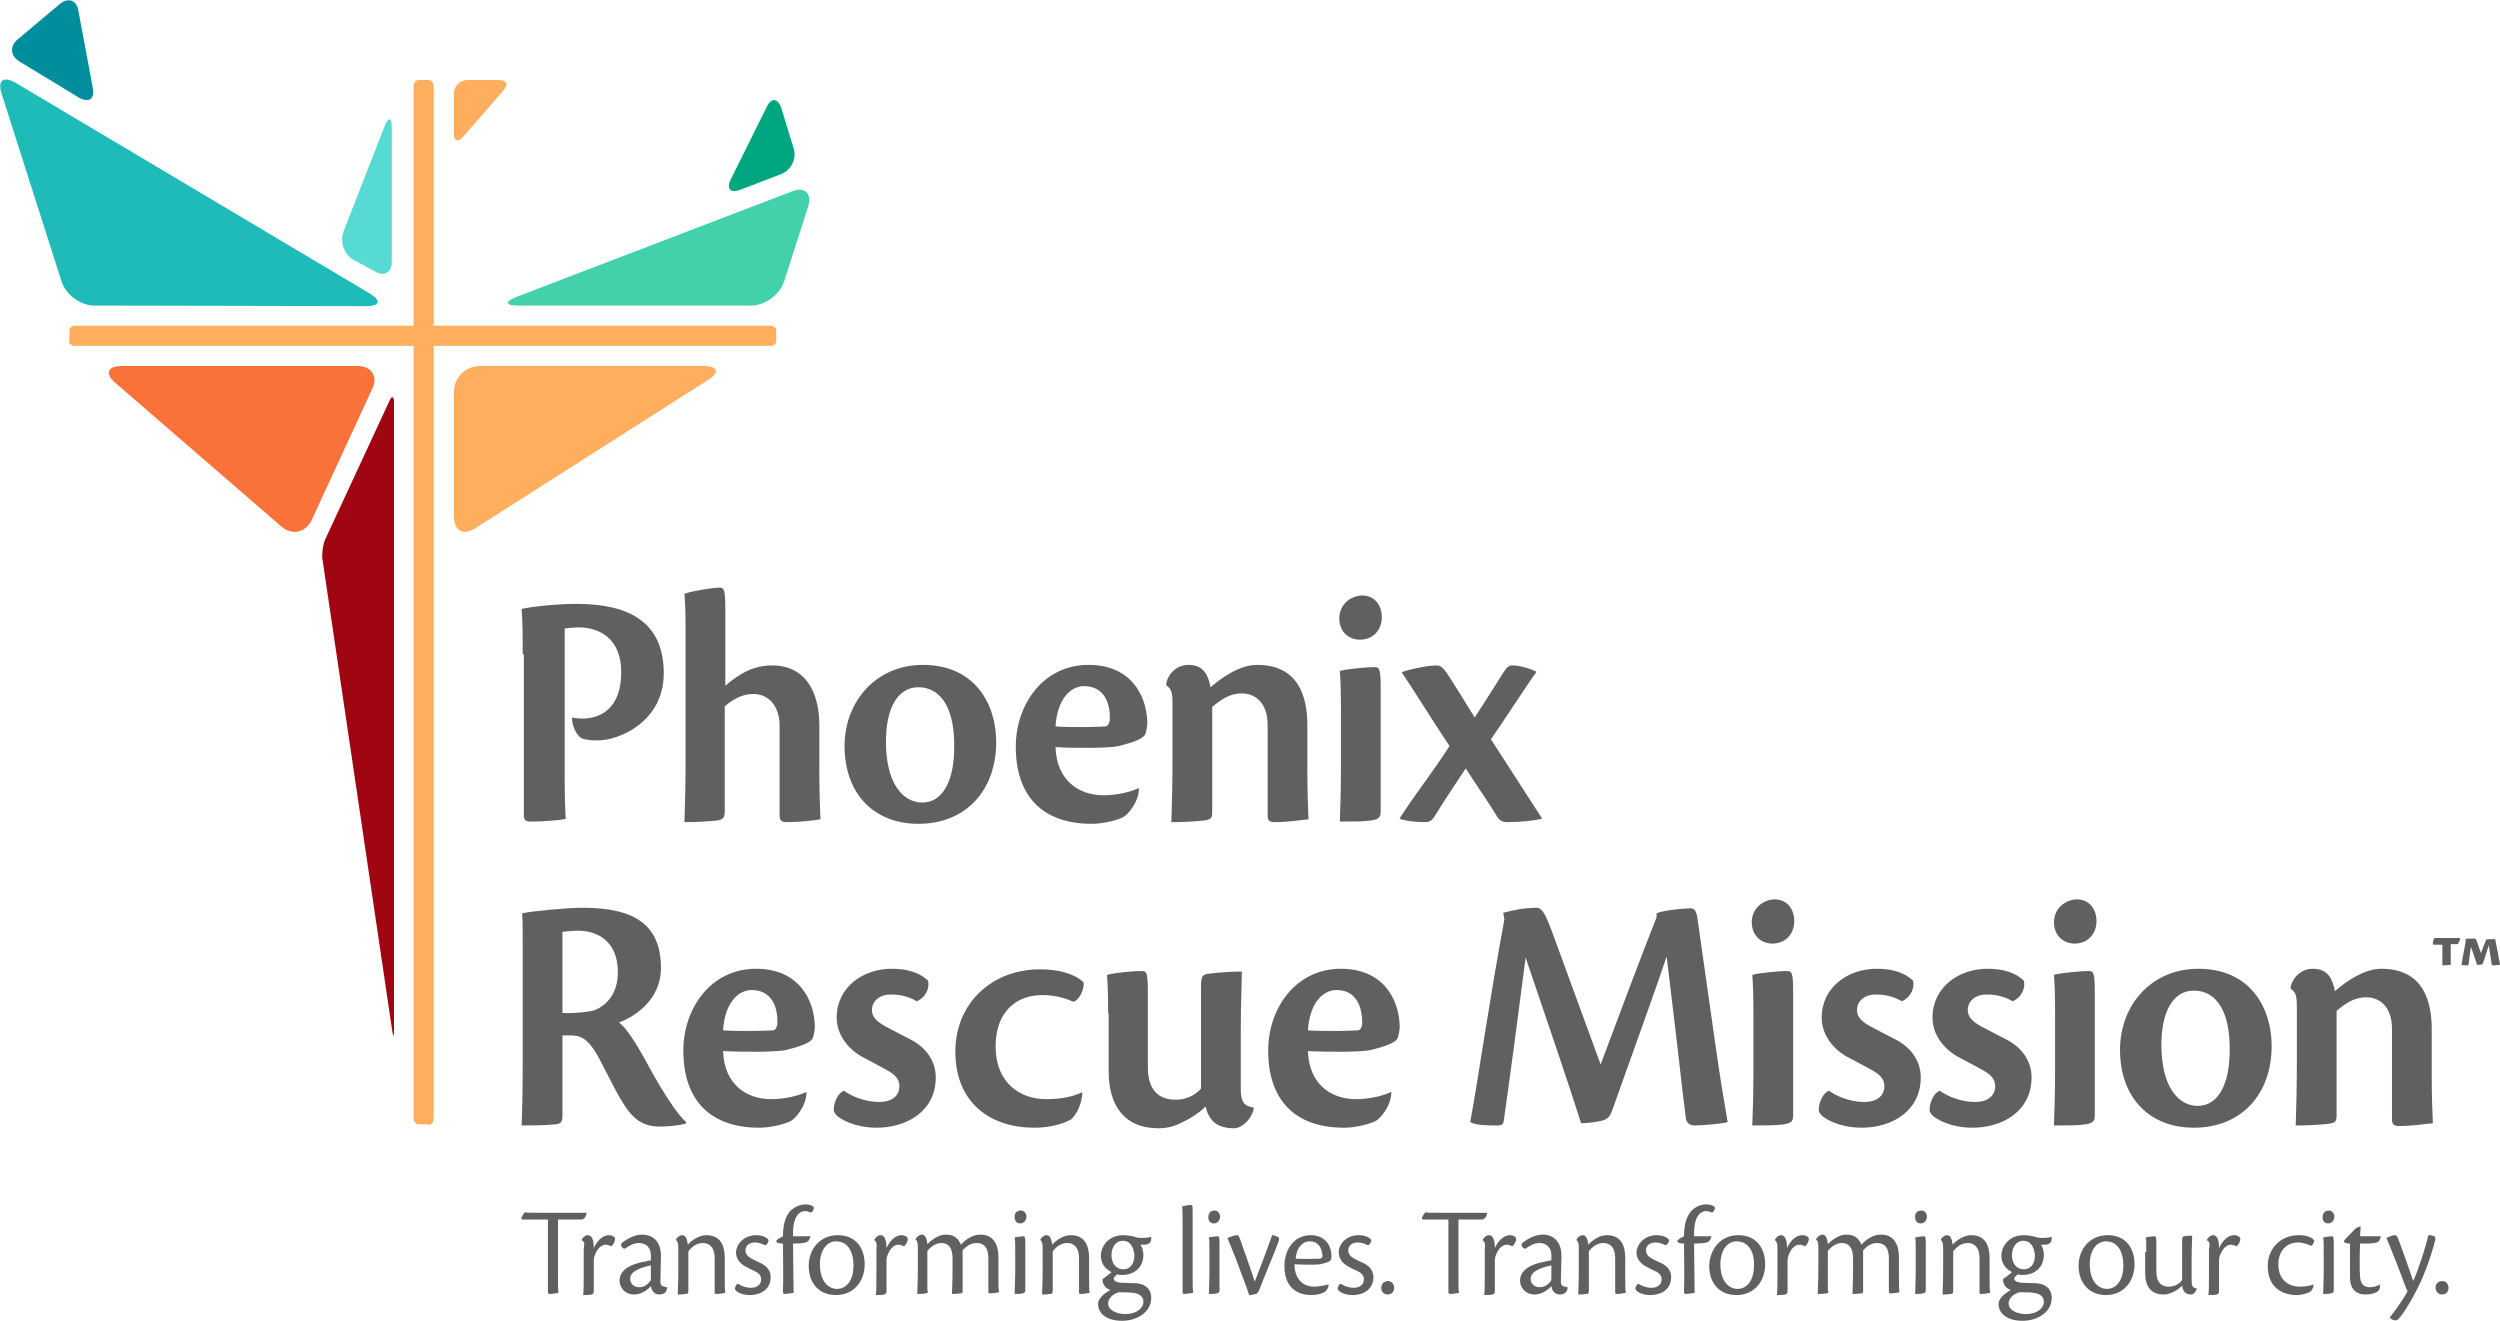 <?xml version="1.0" encoding="utf-8"?>
<!-- Generator: Adobe Illustrator 18.1.1, SVG Export Plug-In . SVG Version: 6.00 Build 0)  -->
<svg version="1.1" id="Layer_1" xmlns="http://www.w3.org/2000/svg" xmlns:xlink="http://www.w3.org/1999/xlink" x="0px" y="0px"
	 viewBox="0 0 446.7 236.1" enable-background="new 0 0 446.7 236.1" xml:space="preserve">
<g>
	<path fill="#FFAE5E" d="M76.6,201c0.5,0,0.9-0.5,0.9-1.1V15.4c0-0.6-0.4-1.1-0.9-1.1h-1.8c-0.5,0-0.9,0.5-0.9,1.1v184.4
		c0,0.6,0.4,1.1,0.9,1.1H76.6z"/>
	<path fill="#FFAE5E" d="M12.3,60.9c0,0.5,0.5,0.9,1,0.9h124.4c0.6,0,1-0.4,1-0.9v-1.8c0-0.5-0.5-0.9-1-0.9H13.4c-0.6,0-1,0.4-1,0.9
		V60.9z"/>
	<path fill="#57DAD3" d="M63.1,46.4c-1.7-1-2.4-3.3-1.7-5.1l7.3-18.7c0.7-1.8,1.3-1.7,1.3,0.2l0,24c0,1.9-1.4,2.7-3,1.7L63.1,46.4z"
		/>
	<path fill="#FA723A" d="M20.6,68.4c-1.9-1.6-1.4-3,1.1-3h42.2c2.5,0,3.7,1.9,2.6,4.1L55.7,92.9c-1.1,2.3-3.5,2.8-5.4,1.2L20.6,68.4
		z"/>
	<path fill="#9F0612" d="M57.6,99.8c-0.1-1,0.1-2.5,0.5-3.4l11.5-24.8c0.4-0.9,0.8-0.8,0.8,0.2l0,112.5c0,1-0.1,1-0.3,0L57.6,99.8z"
		/>
	<path fill="#FFAE5E" d="M126.5,67.9c2.1-1.3,1.8-2.5-0.7-2.5H85.7c-2.5,0-4.6,2.1-4.6,4.6v22.3c0,2.5,1.7,3.5,3.8,2.1L126.5,67.9z"
		/>
	<path fill="#FFAE5E" d="M90,16.1c0.9-1,0.5-1.8-0.8-1.8h-5.7c-1.3,0-2.4,1.1-2.4,2.4v7.2c0,1.3,0.7,1.6,1.6,0.6L90,16.1z"/>
	<g>
		<path fill="#43D1AC" d="M92.7,54.6c-2.5,0-2.6-0.7-0.3-1.6l49.1-18.8c2.3-0.9,3.6,0.3,2.9,2.7l-4.3,13.4c-0.8,2.4-3.4,4.3-5.9,4.3
			L92.7,54.6z"/>
	</g>
	<g>
		<path fill="#00A680" d="M139.6,19.3c-0.6-1.8-1.8-1.9-2.6-0.2L130.6,32c-0.9,1.7-0.1,2.6,1.7,1.9l7.3-2.8c1.8-0.7,2.8-2.8,2.2-4.6
			L139.6,19.3z"/>
	</g>
	<g>
		<path fill="#1EBBB8" d="M65.4,54.7c2.5,0,2.8-1,0.6-2.3L2.8,14.8c-2.2-1.3-3.3-0.4-2.5,2l10.7,33.5c0.8,2.4,3.4,4.3,5.9,4.3
			L65.4,54.7z"/>
	</g>
	<g>
		<path fill="#008E9D" d="M10.7,0.7c1.5-1.2,3-0.7,3.3,1.2l2.6,13.9c0.3,1.9-0.7,2.6-2.4,1.7L3.5,11c-1.7-1-1.8-2.8-0.3-4L10.7,0.7z
			"/>
	</g>
	<g>
		<g>
			<path fill="#606061" d="M93.4,116.9c0-2.9,0-5.4-0.2-8.1c1.8-0.4,6.1-0.9,9.8-0.9c9.2,0,15.6,3.1,15.6,12.4c0,8.6-7.9,12-11.8,12
				c-0.9,0-2.4-0.1-2.9-0.4c-0.7-0.4-1.7-1.9-1.7-3.7c0.5,0.1,1.3,0.2,1.8,0.2c3.3,0,7-1.8,7-8.3c0-6-3.9-8-7.6-8
				c-0.8,0-1.7,0.1-2.5,0.2v26.7c0,4.3,0.1,6.1,0.2,7.3c-1,0.3-4.7,0.5-6.2,0.5c-0.9,0-1.3-0.2-1.3-1.1V116.9z"/>
			<path fill="#606061" d="M129.5,122.6c2.7-2.3,5.1-3.7,8.5-3.7c5.8,0,8.4,4.6,8.4,10.7v8.3c0,3.3,0.1,6.5,0.2,8.5
				c-1.3,0.2-3.6,0.5-6.1,0.5c-0.9,0-1.2-0.4-1.2-1.2c0-4.5,0-10.6,0-16c0-3.6-2-5.7-4.7-5.7c-2,0-3.7,1-5.1,2.2v18.7
				c0,1.1-0.2,1.5-1.3,1.7c-2,0.2-3.9,0.3-5.9,0.3c0.1-3.1,0.2-6.8,0.2-11.1v-23.1c0-3.7-0.1-5.3-0.2-6.6c1.3-0.5,5-1.1,6.2-1.1
				c0.9,0,1.1,0.3,1.1,4V122.6z"/>
			<path fill="#606061" d="M164.9,118.8c9.3,0,13.1,7,13.1,13.8c0,8.6-5.4,14.6-13.9,14.6c-7.8,0-13.2-5.2-13.2-14
				C151,125,156.8,118.8,164.9,118.8L164.9,118.8z M164.1,122.8c-3.8,0-5.8,3.9-5.8,9.7c0,7.6,3.1,10.9,6.5,10.9
				c3.6,0,5.7-3.8,5.7-9.9C170.6,126.9,168.3,122.8,164.1,122.8L164.1,122.8z"/>
			<path fill="#606061" d="M203.5,140.9c0,2.4-2,4.7-2.8,5.1c-0.9,0.5-3.5,1.2-5.6,1.2c-8.9,0-13.6-5-13.6-13.8
				c0-7.4,4.8-14.6,13-14.6c7.6,0,10.4,5.5,10.5,10.3c0,0.8-0.2,1.5-0.3,1.9c-0.2,1-2.4,1.7-4.8,2.3c-1.5,0.4-7.8,0.4-11.3,0.2
				c0.2,6,4.2,8.6,8.6,8.6c2.6,0,5.1-0.7,6.3-1.3L203.5,140.9z M193.7,122.6c-2.4,0-4.8,2.3-5.1,7.2c2.6,0.2,7.5,0.1,8.9,0
				c0.5,0,0.8-0.7,0.8-1.3C198.4,125.2,197,122.6,193.7,122.6L193.7,122.6z"/>
			<path fill="#606061" d="M226.5,129.5c0-3.8-2.1-5.6-4.6-5.6c-2.3,0-3.8,1.2-5.3,2.4V145c0,1.2-0.2,1.4-1.4,1.6
				c-2,0.2-3.7,0.3-5.9,0.3c0.1-3.1,0.2-6.9,0.2-11.1v-10.2c0-1.8-0.2-2.6-1.1-3.1V122c0.4-1.7,1.9-3.2,4-3.2c2.7,0,3.5,1.9,3.9,4
				c2.2-1.9,5.3-4,8.3-4c7.5,0,9,5.8,9,10.8v8.3c0,3.2,0.1,6.5,0.2,8.5c-1.3,0.1-3.6,0.5-6.1,0.5c-0.9,0-1.2-0.4-1.2-1.1V129.5z"/>
			<path fill="#606061" d="M246.7,145c0,1.1-0.4,1.4-1.7,1.6c-1.2,0.2-3.3,0.2-5.6,0.2c0.1-2.5,0.2-6.1,0.2-9.6v-10.4
				c0-3.8-0.1-5.6-0.2-6.9c1.3-0.4,5-0.7,6.2-0.7c0.9,0,1.1,0.3,1.1,3.9V145z M243.4,106.4c2.2,0,3.5,1.7,3.5,3.9c0,2.3-1.6,4-3.9,4
				c-1.8,0-3.7-1.2-3.7-3.9C239.4,107.6,241.8,106.4,243.4,106.4L243.4,106.4z"/>
			<path fill="#606061" d="M250.5,120.1c0.9-0.4,4.4-1.2,6.2-1.2c0.7,0,1.2,0.5,1.7,1.2c1.1,1.6,3.3,5.2,5.1,8.1
				c1.7-2.6,3.6-5.6,5.1-8c0.6-0.9,0.9-1.3,1.7-1.3c1.3,0,3.2,0.6,4.2,1.1v0.1c-1.2,1.6-5.8,8.7-8.1,12c2.5,3.9,6.1,9.4,9.1,14.1
				v0.1c-1.2,0.3-3.7,0.6-6.2,0.6c-0.7,0-1.3-0.2-1.8-1c-1.3-2.2-3.7-5.6-5.6-8.6c-1.5,2.3-3.3,4.9-5.6,8.6c-0.4,0.7-0.9,1-1.7,1
				c-1.7,0-3.4-0.2-4.5-0.6v-0.1c2.9-4.5,5.6-7.8,8.9-12.9c-1.6-2.3-7.1-11.1-8.5-13.1V120.1z"/>
			<path fill="#606061" d="M100.5,199.3c0,1.2-0.3,1.5-1.3,1.6c-1.7,0.2-4.9,0.2-6,0.2c0.1-2.4,0.2-6.1,0.2-11.2v-20.5
				c0-3,0-4.4-0.1-6.2c1.6-0.4,8-1,10.8-1c9.4,0,14,3.1,14,10.8c0,5.5-4.5,8.6-7.5,9.7c1.2,0.8,3.1,3.7,5.3,7.8
				c2.9,5.3,5.3,8.8,6.7,10v0.2c-0.6,0.3-2.9,0.6-4.6,0.6c-2.4,0-4.1-0.7-5.8-2.9c-1.7-2.4-2.6-4.4-5.1-9.2
				c-2.1-3.9-3.5-4.2-5.3-4.2c-0.5,0-0.7,0-1.3,0V199.3z M100.5,181c2,0.1,5.2-0.2,6-0.6c1.3-0.6,3.9-2.3,3.9-6.7
				c0-5.3-3.4-7.4-7.1-7.4c-0.9,0-2.1,0.1-2.8,0.2V181z"/>
			<path fill="#606061" d="M144.1,195.2c0,2.4-2,4.7-2.8,5.1c-0.9,0.5-3.5,1.2-5.6,1.2c-8.9,0-13.6-5-13.6-13.8
				c0-7.4,4.8-14.6,13-14.6c7.6,0,10.4,5.5,10.5,10.3c0,0.8-0.2,1.5-0.3,1.9c-0.2,1-2.4,1.7-4.8,2.3c-1.5,0.4-7.8,0.4-11.3,0.2
				c0.2,6,4.2,8.6,8.6,8.6c2.6,0,5.1-0.7,6.3-1.3L144.1,195.2z M134.3,176.9c-2.4,0-4.8,2.3-5.1,7.2c2.6,0.2,7.5,0.1,8.9,0
				c0.5,0,0.8-0.7,0.8-1.3C139,179.5,137.6,176.9,134.3,176.9L134.3,176.9z"/>
			<path fill="#606061" d="M159.3,173.1c2.2,0,4.7,0.4,6.5,2.1c0.4,1.2-0.4,3.1-2,3.7c-1.5-0.9-3.1-1.2-4.6-1.2
				c-2.1,0-3.4,1.2-3.4,2.8c0,1.3,1,2.1,2.4,2.9c1.3,0.7,3.1,1.6,4.8,2.5c2.7,1.5,4.2,3.9,4.2,6.6c0,6-5.1,9-10.6,9
				c-2.7,0-5.3-0.8-6.9-2c-0.7-0.6-0.8-1.1-0.7-1.6c0.1-1,0.7-2.6,1.8-3c1.4,1,3.8,2,6.3,2s3.6-1.3,3.6-2.8c0-1.3-0.7-2.1-2.6-3.1
				c-1.5-0.8-3.1-1.7-4.3-2.3c-2.3-1.4-4.3-3.8-4.3-6.9C149.5,176.4,154.2,173.1,159.3,173.1L159.3,173.1z"/>
			<path fill="#606061" d="M193.4,195.3c-0.1,1.8-0.9,3.7-2,4.7c-1.7,1-4.3,1.5-6.6,1.5c-7.8,0-14.1-4.4-14.1-13.6
				c0-8.7,6.6-14.7,15.1-14.7c3.4,0,6.2,0.8,7.8,2.3c0.2,0.7-0.4,3-1.8,3.5c-2-0.9-3.8-1.2-5.6-1.2c-4.5,0-8.3,2.9-8.3,9.1
				c0,7,4.8,9.5,9,9.5c2.5,0,4.7-0.4,6.4-1.2L193.4,195.3z"/>
			<path fill="#606061" d="M198,181.1c0-3.8-0.1-5.6-0.2-6.9c1.3-0.4,4.7-0.7,6.2-0.7c0.9,0,1.1,0.3,1.1,3.9c0,4,0,9.1,0,13.3
				c0,5,2.9,5.8,5,5.8c2,0,3.7-1,4.5-2v-18.2c0-1.8,0.2-2.1,1.2-2.3c2.6-0.3,4.1-0.4,6.1-0.4c0,1.3-0.2,5.7-0.2,11v9.8
				c0,2.6,0.6,3.2,2.3,3.5v0.3c-0.4,1.8-2.1,3.4-3.5,3.4c-3.2,0-4.5-1.5-5.1-3.9c-1.2,1.3-3.2,2.4-4.5,3c-1.2,0.6-2.5,0.9-3.9,0.9
				c-6.2,0-8.9-4.2-8.9-10.1V181.1z"/>
			<path fill="#606061" d="M248.6,195.2c0,2.4-2,4.7-2.8,5.1c-0.9,0.5-3.5,1.2-5.6,1.2c-8.9,0-13.6-5-13.6-13.8
				c0-7.4,4.8-14.6,13-14.6c7.6,0,10.4,5.5,10.5,10.3c0,0.8-0.2,1.5-0.3,1.9c-0.2,1-2.4,1.7-4.8,2.3c-1.5,0.4-7.8,0.4-11.3,0.2
				c0.2,6,4.2,8.6,8.6,8.6c2.6,0,5.1-0.7,6.3-1.3L248.6,195.2z M238.8,176.9c-2.4,0-4.8,2.3-5.1,7.2c2.6,0.2,7.5,0.1,8.9,0
				c0.5,0,0.8-0.7,0.8-1.3C243.4,179.5,242.1,176.9,238.8,176.9L238.8,176.9z"/>
			<path fill="#606061" d="M296,163.2c0.9-0.5,4.7-0.9,6.1-0.9c0.6,0,1,0.4,1.2,1.8l3.2,22.5c0.9,6.4,1.7,11,2.2,13.9
				c-1,0.3-4.7,0.6-5.9,0.6c-0.7,0-1.5-0.3-1.6-1.5c-0.4-3.2-0.8-6.4-1.5-12.8l-1.9-15.9c-1.8,5.4-5.6,15.9-9.7,27.4
				c-0.4,1.2-0.8,1.7-2.1,2c-1,0.2-2.4,0.4-3.5,0.4c-1.5-4.9-7.1-21.4-9.9-29.6c-1,7.8-2.9,22.2-3.9,29.1c-0.1,0.7-0.4,0.9-1,0.9
				c-1.6,0-4,0-5-0.6c1.2-6.3,3.5-22.3,6.1-36.2l-0.2-1.2c1.5-0.4,3.5-0.9,6.2-0.9c0.9,0.3,1.4,1.3,2.6,4.5l8.6,23.5
				c3.2-8.6,7.5-20,10-26.3L296,163.2z"/>
			<path fill="#606061" d="M320.4,199.3c0,1.1-0.4,1.4-1.7,1.6c-1.2,0.2-3.3,0.2-5.6,0.2c0.1-2.5,0.2-6.1,0.2-9.6v-10.4
				c0-3.8-0.1-5.6-0.2-6.9c1.3-0.4,5-0.7,6.2-0.7c0.9,0,1.1,0.3,1.1,3.9V199.3z M317.1,160.7c2.2,0,3.5,1.7,3.5,3.9
				c0,2.3-1.6,4-3.9,4c-1.8,0-3.7-1.2-3.7-3.9C313.1,161.9,315.5,160.7,317.1,160.7L317.1,160.7z"/>
			<path fill="#606061" d="M335.3,173.1c2.2,0,4.7,0.4,6.5,2.1c0.4,1.2-0.4,3.1-2,3.7c-1.5-0.9-3.1-1.2-4.6-1.2
				c-2.1,0-3.4,1.2-3.4,2.8c0,1.3,1,2.1,2.4,2.9c1.3,0.7,3.1,1.6,4.8,2.5c2.7,1.5,4.2,3.9,4.2,6.6c0,6-5.1,9-10.6,9
				c-2.7,0-5.3-0.8-6.9-2c-0.7-0.6-0.8-1.1-0.7-1.6c0.1-1,0.7-2.6,1.8-3c1.4,1,3.8,2,6.3,2s3.6-1.3,3.6-2.8c0-1.3-0.7-2.1-2.6-3.1
				c-1.5-0.8-3.1-1.7-4.3-2.3c-2.3-1.4-4.3-3.8-4.3-6.9C325.5,176.4,330.2,173.1,335.3,173.1L335.3,173.1z"/>
			<path fill="#606061" d="M355.1,173.1c2.2,0,4.7,0.4,6.5,2.1c0.4,1.2-0.4,3.1-2,3.7c-1.5-0.9-3.1-1.2-4.6-1.2
				c-2.1,0-3.4,1.2-3.4,2.8c0,1.3,1,2.1,2.4,2.9c1.3,0.7,3.1,1.6,4.8,2.5c2.7,1.5,4.2,3.9,4.2,6.6c0,6-5.1,9-10.6,9
				c-2.7,0-5.3-0.8-6.9-2c-0.7-0.6-0.8-1.1-0.7-1.6c0.1-1,0.7-2.6,1.8-3c1.4,1,3.8,2,6.3,2c2.5,0,3.6-1.3,3.6-2.8
				c0-1.3-0.7-2.1-2.6-3.1c-1.5-0.8-3.1-1.7-4.3-2.3c-2.3-1.4-4.3-3.8-4.3-6.9C345.3,176.4,350,173.1,355.1,173.1L355.1,173.1z"/>
			<path fill="#606061" d="M374.3,199.3c0,1.1-0.4,1.4-1.7,1.6c-1.2,0.2-3.3,0.2-5.6,0.2c0.1-2.5,0.2-6.1,0.2-9.6v-10.4
				c0-3.8-0.1-5.6-0.2-6.9c1.3-0.4,5-0.7,6.2-0.7c0.9,0,1.1,0.3,1.1,3.9V199.3z M371.1,160.7c2.2,0,3.5,1.7,3.5,3.9
				c0,2.3-1.6,4-3.9,4c-1.8,0-3.7-1.2-3.7-3.9C367.1,161.9,369.5,160.7,371.1,160.7L371.1,160.7z"/>
			<path fill="#606061" d="M392.8,173.1c9.3,0,13.1,7,13.1,13.8c0,8.6-5.4,14.6-13.9,14.6c-7.8,0-13.2-5.2-13.2-14
				C378.9,179.2,384.7,173.1,392.8,173.1L392.8,173.1z M392,177c-3.8,0-5.8,3.9-5.8,9.7c0,7.6,3.1,10.9,6.5,10.9
				c3.6,0,5.7-3.8,5.7-9.9C398.5,181.2,396.3,177,392,177L392,177z"/>
			<path fill="#606061" d="M427.4,183.8c0-3.8-2.1-5.6-4.6-5.6c-2.3,0-3.8,1.2-5.3,2.4v18.6c0,1.2-0.2,1.4-1.4,1.6
				c-2,0.2-3.7,0.3-5.9,0.3c0.1-3.1,0.2-6.9,0.2-11.1v-10.2c0-1.8-0.2-2.6-1.1-3.1v-0.4c0.4-1.7,1.9-3.2,4-3.2c2.7,0,3.5,1.9,3.9,4
				c2.2-1.9,5.3-4,8.3-4c7.5,0,9,5.8,9,10.8v8.3c0,3.2,0.1,6.5,0.2,8.5c-1.3,0.1-3.6,0.5-6.1,0.5c-0.9,0-1.2-0.4-1.2-1.1V183.8z"/>
			<path fill="#606061" d="M436.4,168.8h-1.5c-0.2,0-0.2-0.1-0.2-0.3c0.1-0.6,0.2-0.8,0.3-0.9c0.1,0,0.4,0,1.2,0h3.4
				c0,0.3-0.3,1-0.5,1.1h-1.2v2.7c0,0.5,0,0.8,0,1l-1.3,0.1c-0.1,0-0.2,0-0.2-0.1V168.8z M446.4,170.7c0.1,0.8,0.3,1.4,0.3,1.7
				c-0.3,0-1,0.1-1.3,0.1c-0.1,0-0.2-0.1-0.2-0.3c-0.1-0.4-0.1-0.8-0.2-1.3l-0.3-2c-0.2,0.6-0.7,2.2-1.1,3.4c-0.5,0.1-0.7,0.1-1,0.1
				c-0.2-0.6-0.8-2.5-1.1-3.2c-0.1,0.5-0.3,2.2-0.4,3.1c-0.1,0.1-0.1,0.2-0.2,0.2c-0.7,0-0.9-0.1-1.1-0.1c0.2-1,0.5-2.8,0.8-4.3
				l-0.1-0.3c0.2-0.1,1.2-0.1,1.7-0.1c0.1,0,0.2,0.1,0.4,0.6l0.7,2c0.3-0.9,0.7-1.8,0.9-2.3l0-0.1c0.2-0.1,1.2-0.1,1.5-0.1
				c0.1,0,0.2,0.1,0.2,0.3L446.4,170.7z"/>
		</g>
		<g>
			<path fill="#606061" d="M97.9,217.9h-4.4c-0.3,0-0.4-0.1-0.3-0.4c0.2-0.4,0.4-0.7,0.6-0.9c0.3,0.1,0.7,0.1,3.4,0.1h7.6
				c0,0.6-0.4,1.1-0.8,1.2h-4.3v10.3c0,1.6,0,2.4,0.1,2.8c-0.5,0.1-1.1,0.2-1.6,0.2c-0.2,0-0.3-0.1-0.3-0.4V217.9z"/>
			<path fill="#606061" d="M103.9,221.6c0.1-0.3,0.6-0.9,1.1-0.9c0.8,0,1.1,0.9,1.1,2.3c0.7-1.5,1.7-2.3,2.7-2.3
				c0.3,0,0.7,0.1,0.9,0.3c0.2,0.1,0.2,0.3,0.2,0.4c0,0.5-0.4,1.1-0.7,1.3c-0.3-0.2-0.7-0.3-1-0.3c-0.5,0-1.3,0.4-1.8,1.6
				c-0.2,0.4-0.3,0.8-0.3,1.3c0,1.5,0,4.5,0,5.4c0,0.3-0.1,0.5-0.4,0.6c-0.5,0.1-1.1,0.1-1.5,0.1c0.1-0.8,0.1-2.1,0.1-4.3v-3.9
				C104.5,222.2,104.4,221.8,103.9,221.6L103.9,221.6z"/>
			<path fill="#606061" d="M119.2,230c0,0.9-0.6,1.3-1.4,1.3c-0.9,0-1.4-0.7-1.5-1.5c-0.7,0.8-1.8,1.5-3,1.5c-1.6,0-2.6-1.2-2.6-2.5
				c0-2.5,3.4-3.2,4.6-3.4c0.4-0.1,0.8-0.2,1-0.2v-0.9c0-1.2-0.7-2.2-2.1-2.2c-1,0-1.8,0.5-2.5,1c-0.5,0.1-0.8-0.5-0.7-0.9
				c0.8-0.7,2.3-1.6,3.7-1.6c2.3,0,3.4,1.6,3.4,3.8c0,1-0.1,3.3-0.1,4.7c0,0.5,0.3,0.8,0.8,0.8C119,230,119.1,230,119.2,230
				L119.2,230z M112.6,228.5c0,0.9,0.7,1.5,1.6,1.5c1,0,1.6-0.6,2-1.1c0.1-0.2,0.1-0.3,0.1-0.7l0-2.1
				C114.5,226.5,112.6,227.1,112.6,228.5L112.6,228.5z"/>
			<path fill="#606061" d="M127.7,224.8c0-1.9-0.9-2.7-2.1-2.7c-1.2,0-2.1,0.8-2.6,1.5v7c0,0.5-0.1,0.6-0.5,0.6
				c-0.5,0.1-0.9,0.1-1.4,0.1c0-0.8,0.1-2.1,0.1-4.3V223c0-0.8-0.1-1.2-0.4-1.4v-0.1c0.1-0.4,0.7-0.8,1.1-0.8c0.7,0,0.9,0.9,1,1.7
				c0.8-0.9,2.1-1.7,3.3-1.7c2.5,0,3.3,1.8,3.3,4.1v3.4c0,1.4,0,2.3,0.1,2.8c-0.5,0.1-1,0.2-1.6,0.2c-0.3,0-0.3-0.1-0.3-0.3
				L127.7,224.8z"/>
			<path fill="#606061" d="M135.1,220.7c0.7,0,1.7,0.2,2.2,0.8c0.1,0.3-0.2,0.9-0.6,1c-0.6-0.3-1.2-0.5-1.8-0.5
				c-0.9,0-1.7,0.5-1.7,1.4c0,0.7,0.5,1.2,1.1,1.5c0.7,0.4,1.3,0.6,2,1c1,0.6,1.4,1.4,1.4,2.3c0,2.2-1.8,3.2-3.7,3.2
				c-1.2,0-2.2-0.4-2.6-0.9c-0.1-0.2-0.1-0.4,0-0.6c0.1-0.2,0.2-0.5,0.5-0.5c0.6,0.4,1.4,0.7,2.3,0.7c1.2,0,1.8-0.7,1.8-1.5
				c0-0.6-0.3-1.1-1.2-1.5c-0.6-0.3-1.1-0.5-1.6-0.8c-0.9-0.5-1.7-1.3-1.7-2.6C131.7,221.9,133.3,220.7,135.1,220.7L135.1,220.7z"/>
			<path fill="#606061" d="M144,215.2c0.5,0,1.2,0.2,1.4,0.5c0.1,0.4-0.3,1.1-0.7,0.9c-0.2-0.1-0.5-0.2-0.8-0.2
				c-1.2,0-2.3,1.1-2.2,4.5c0.4,0,2.5,0,3.1,0c-0.1,0.5-0.3,0.8-0.6,1c-0.3,0.2-1.2,0.3-2.5,0.3c0,2.4,0.1,7.5,0.1,8.8
				c-0.4,0.1-1.3,0.2-1.6,0.2c-0.2,0-0.3-0.1-0.3-0.4c0.1-2.4,0-5.3,0-8.6c-0.9,0-1.2-0.2-1.2-0.5c0.2-0.3,0.6-0.5,1.2-0.8
				c0-2.5,0.6-3.9,1.6-4.8C142.3,215.5,143.1,215.2,144,215.2L144,215.2z"/>
			<path fill="#606061" d="M149.7,220.7c3.3,0,4.8,2.4,4.8,5.2c0,3.1-2,5.5-5.1,5.5c-3.4,0-4.9-2.5-4.9-5.2
				C144.5,223.1,146.6,220.7,149.7,220.7L149.7,220.7z M149.4,221.8c-1.6,0-2.9,1.5-2.9,4.1c0,2.9,1.4,4.4,3.1,4.4
				c1.4,0,2.9-1.2,2.9-4.2C152.5,223.7,151.5,221.8,149.4,221.8L149.4,221.8z"/>
			<path fill="#606061" d="M156.2,221.6c0.1-0.3,0.6-0.9,1.1-0.9c0.8,0,1.1,0.9,1.1,2.3c0.7-1.5,1.7-2.3,2.7-2.3
				c0.3,0,0.7,0.1,0.9,0.3c0.2,0.1,0.2,0.3,0.2,0.4c0,0.5-0.4,1.1-0.7,1.3c-0.3-0.2-0.7-0.3-1-0.3c-0.5,0-1.3,0.4-1.8,1.6
				c-0.2,0.4-0.3,0.8-0.3,1.3c0,1.5,0,4.5,0,5.4c0,0.3-0.1,0.5-0.4,0.6c-0.5,0.1-1.1,0.1-1.5,0.1c0.1-0.8,0.1-2.1,0.1-4.3v-3.9
				C156.7,222.2,156.6,221.8,156.2,221.6L156.2,221.6z"/>
			<path fill="#606061" d="M165.8,230.6c0,0.4-0.1,0.5-0.4,0.5c-0.5,0.1-1,0.1-1.5,0.1c0-0.8,0.1-2.1,0.1-4.3v-4
				c0-0.9-0.1-1.2-0.4-1.4v-0.1c0.2-0.4,0.7-0.8,1.1-0.8c0.7,0,0.9,0.8,1,1.7c0.9-0.9,2.1-1.7,3.3-1.7c1.4,0,2.2,0.6,2.7,1.8
				c0.9-1,2.1-1.8,3.5-1.8c2.3,0,3.2,1.8,3.2,4v3.5c0,1.3,0,2.3,0.1,2.8c-0.5,0.1-1.1,0.2-1.6,0.2c-0.2,0-0.3-0.1-0.3-0.3v-6
				c0-1.9-0.8-2.7-2.1-2.7c-1.2,0-1.9,0.7-2.5,1.3l0,7.1c0,0.5,0,0.6-0.4,0.6c-0.6,0.1-1,0.1-1.5,0.1c0-0.8,0.1-2.1,0.1-4.3v-2.1
				c0-1.8-0.7-2.7-2-2.7c-1.1,0-2,0.8-2.5,1.4V230.6z"/>
			<path fill="#606061" d="M182.4,216.3c0.6,0,1,0.5,1,1.1c0,0.6-0.4,1.2-1.1,1.2c-0.6,0-1-0.4-1-1.1
				C181.2,216.6,181.9,216.3,182.4,216.3L182.4,216.3z M183.2,230.5c0,0.4-0.1,0.5-0.5,0.6c-0.3,0.1-0.8,0.1-1.4,0.1
				c0-0.9,0.1-2.3,0.1-3.6v-3.9c0-1.4,0-2.1-0.1-2.6c0.4-0.1,1.3-0.2,1.6-0.2c0.2,0,0.3,0.1,0.3,1.4V230.5z"/>
			<path fill="#606061" d="M192.8,224.8c0-1.9-0.9-2.7-2.1-2.7c-1.2,0-2.1,0.8-2.6,1.5v7c0,0.5-0.1,0.6-0.5,0.6
				c-0.5,0.1-0.9,0.1-1.4,0.1c0-0.8,0.1-2.1,0.1-4.3V223c0-0.8-0.1-1.2-0.4-1.4v-0.1c0.1-0.4,0.7-0.8,1.1-0.8c0.7,0,0.9,0.9,1,1.7
				c0.8-0.9,2.1-1.7,3.3-1.7c2.5,0,3.3,1.8,3.3,4.1v3.4c0,1.4,0,2.3,0.1,2.8c-0.5,0.1-1,0.2-1.6,0.2c-0.3,0-0.3-0.1-0.3-0.3
				L192.8,224.8z"/>
			<path fill="#606061" d="M200.7,220.7c0.5,0,1.2,0.1,1.7,0.2c0.6,0.2,1.2,0.3,1.6,0.3c0.6,0,1.4-0.1,1.7-0.2c0,0.1,0,0.2,0,0.3
				c0,0.7-0.4,1-1,1.1c-0.2,0-0.6,0-0.9,0c0.3,0.5,0.5,1.2,0.5,1.8c0,2.4-1.8,3.6-3.7,3.6c-0.5,0-0.6,0-1-0.1
				c-0.3,0.3-0.6,0.6-0.6,0.7c0,0.4,0.3,0.7,1.3,0.8c1,0,2,0.1,2.8,0.1c1.9,0.2,2.6,1.3,2.6,2.6c0,2.6-2.6,4.1-5.2,4.1
				c-2.9,0-4.3-1.4-4.3-3c0-0.9,0.9-1.8,2.2-2.5c-1-0.3-1.4-1.2-1.4-1.8c0-0.1,0-0.2,0.2-0.3c0.3-0.2,1-0.7,1.4-1.1
				c-1.2-0.6-1.9-1.6-1.9-3C196.8,222.3,198.4,220.7,200.7,220.7L200.7,220.7z M198,232.9c0,1.2,1.5,1.9,3.1,1.9
				c1.9,0,3.2-1,3.2-2.2c0-0.7-0.4-1.4-1.8-1.6c-0.9-0.1-1.8-0.1-2.5-0.1c-0.2,0-0.4,0.1-0.6,0.2C198.7,231.4,198,232.1,198,232.9
				L198,232.9z M200.6,221.7c-1.1,0-2,1-2,2.6c0,1.4,0.8,2.5,2.1,2.5c1.4,0,2-1.2,2-2.5C202.6,223.1,202.1,221.7,200.6,221.7
				L200.6,221.7z"/>
			<path fill="#606061" d="M211.3,218.2c0-1.4,0-2.1-0.1-2.6c0.5-0.2,1.3-0.3,1.6-0.3c0.3,0,0.3,0.1,0.3,1.5V228c0,1.1,0,2.4,0.1,3
				c-0.4,0.1-1.4,0.2-1.6,0.2c-0.2,0-0.3-0.1-0.3-0.3V218.2z"/>
			<path fill="#606061" d="M217,216.3c0.6,0,1,0.5,1,1.1c0,0.6-0.4,1.2-1.1,1.2c-0.6,0-1-0.4-1-1.1
				C215.9,216.6,216.5,216.3,217,216.3L217,216.3z M217.9,230.5c0,0.4-0.1,0.5-0.5,0.6c-0.3,0.1-0.8,0.1-1.4,0.1
				c0-0.9,0.1-2.3,0.1-3.6v-3.9c0-1.4,0-2.1-0.1-2.6c0.4-0.1,1.3-0.2,1.6-0.2c0.2,0,0.3,0.1,0.3,1.4V230.5z"/>
			<path fill="#606061" d="M221,220.7c0.2,0,0.3,0.1,0.5,0.5c0.4,1.2,1.8,5,2.7,7.8c0.8-2.1,2.4-6.2,3.1-8.3c0.3,0,0.6,0.1,1,0.3
				s0.3,0.5-0.1,1.5c-0.9,2.4-2.1,5.1-3.2,8c-0.2,0.4-0.3,0.6-0.6,0.7c-0.4,0.1-0.8,0.2-1.2,0.2c-0.4-1.3-1.1-3-2.5-6.8
				c-0.8-2-1.1-2.7-1.4-3.4C219.8,221,220.6,220.7,221,220.7L221,220.7z"/>
			<path fill="#606061" d="M237.4,229.5c0,0.6-0.4,1.2-0.8,1.4c-0.3,0.2-1.3,0.5-2.2,0.5c-3.2,0-4.9-1.9-4.9-5.2
				c0-2.9,1.7-5.5,4.7-5.5c2.6,0,3.7,1.9,3.7,3.7c0,0.2,0,0.5-0.1,0.7c-0.1,0.4-1.2,0.6-1.9,0.8c-0.6,0.1-2.9,0.1-4.6,0
				c0,2.5,1.4,4,3.5,4C235.8,229.9,236.9,229.6,237.4,229.5L237.4,229.5z M234,221.8c-1.2,0-2.3,1-2.5,3.1c1.7,0.1,3.8,0,4.3,0
				c0.3,0,0.5-0.2,0.5-0.5C236.2,222.9,235.5,221.8,234,221.8L234,221.8z"/>
			<path fill="#606061" d="M242.8,220.7c0.7,0,1.7,0.2,2.2,0.8c0.1,0.3-0.2,0.9-0.6,1c-0.6-0.3-1.2-0.5-1.8-0.5
				c-0.9,0-1.7,0.5-1.7,1.4c0,0.7,0.5,1.2,1.1,1.5c0.7,0.4,1.3,0.6,2,1c1,0.6,1.4,1.4,1.4,2.3c0,2.2-1.8,3.2-3.7,3.2
				c-1.2,0-2.2-0.4-2.6-0.9c-0.1-0.2-0.1-0.4,0-0.6c0.1-0.2,0.2-0.5,0.5-0.5c0.6,0.4,1.4,0.7,2.3,0.7c1.2,0,1.8-0.7,1.8-1.5
				c0-0.6-0.3-1.1-1.2-1.5c-0.6-0.3-1.1-0.5-1.6-0.8c-0.9-0.5-1.7-1.3-1.7-2.6C239.3,221.9,240.9,220.7,242.8,220.7L242.8,220.7z"/>
			<path fill="#606061" d="M248,228.9c0.7,0,1.1,0.6,1.1,1.2c0,0.8-0.5,1.2-1.2,1.2c-0.5,0-1.1-0.4-1.1-1.2
				C246.8,229.5,247.2,228.9,248,228.9L248,228.9z"/>
			<path fill="#606061" d="M258.8,217.9h-4.4c-0.3,0-0.4-0.1-0.3-0.4c0.2-0.4,0.4-0.7,0.6-0.9c0.3,0.1,0.7,0.1,3.4,0.1h7.6
				c0,0.6-0.4,1.1-0.8,1.2h-4.3v10.3c0,1.6,0,2.4,0.1,2.8c-0.5,0.1-1.1,0.2-1.6,0.2c-0.2,0-0.3-0.1-0.3-0.4V217.9z"/>
			<path fill="#606061" d="M264.9,221.6c0.1-0.3,0.6-0.9,1.1-0.9c0.8,0,1.1,0.9,1.1,2.3c0.7-1.5,1.7-2.3,2.7-2.3
				c0.3,0,0.7,0.1,0.9,0.3c0.2,0.1,0.2,0.3,0.2,0.4c0,0.5-0.4,1.1-0.7,1.3c-0.3-0.2-0.7-0.3-1-0.3c-0.5,0-1.3,0.4-1.8,1.6
				c-0.2,0.4-0.3,0.8-0.3,1.3c0,1.5,0,4.5,0,5.4c0,0.3-0.1,0.5-0.4,0.6c-0.5,0.1-1.1,0.1-1.5,0.1c0.1-0.8,0.1-2.1,0.1-4.3v-3.9
				C265.4,222.2,265.3,221.8,264.9,221.6L264.9,221.6z"/>
			<path fill="#606061" d="M280.1,230c0,0.9-0.6,1.3-1.4,1.3c-0.9,0-1.4-0.7-1.5-1.5c-0.7,0.8-1.8,1.5-3,1.5c-1.6,0-2.6-1.2-2.6-2.5
				c0-2.5,3.4-3.2,4.6-3.4c0.4-0.1,0.8-0.2,1-0.2v-0.9c0-1.2-0.7-2.2-2.1-2.2c-1,0-1.8,0.5-2.5,1c-0.5,0.1-0.8-0.5-0.7-0.9
				c0.8-0.7,2.3-1.6,3.7-1.6c2.3,0,3.4,1.6,3.4,3.8c0,1-0.1,3.3-0.1,4.7c0,0.5,0.3,0.8,0.8,0.8C279.9,230,280,230,280.1,230
				L280.1,230z M273.5,228.5c0,0.9,0.7,1.5,1.6,1.5c1,0,1.6-0.6,2-1.1c0.1-0.2,0.1-0.3,0.1-0.7l0-2.1
				C275.4,226.5,273.5,227.1,273.5,228.5L273.5,228.5z"/>
			<path fill="#606061" d="M288.6,224.8c0-1.9-0.9-2.7-2.1-2.7c-1.2,0-2.1,0.8-2.6,1.5v7c0,0.5-0.1,0.6-0.5,0.6
				c-0.5,0.1-0.9,0.1-1.4,0.1c0-0.8,0.1-2.1,0.1-4.3V223c0-0.8-0.1-1.2-0.4-1.4v-0.1c0.1-0.4,0.7-0.8,1.1-0.8c0.7,0,0.9,0.9,1,1.7
				c0.8-0.9,2.1-1.7,3.3-1.7c2.5,0,3.3,1.8,3.3,4.1v3.4c0,1.4,0,2.3,0.1,2.8c-0.5,0.1-1,0.2-1.6,0.2c-0.3,0-0.3-0.1-0.3-0.3
				L288.6,224.8z"/>
			<path fill="#606061" d="M296,220.7c0.7,0,1.7,0.2,2.2,0.8c0.1,0.3-0.2,0.9-0.6,1c-0.6-0.3-1.2-0.5-1.8-0.5
				c-0.9,0-1.7,0.5-1.7,1.4c0,0.7,0.5,1.2,1.1,1.5c0.7,0.4,1.3,0.6,2,1c1,0.6,1.4,1.4,1.4,2.3c0,2.2-1.8,3.2-3.7,3.2
				c-1.2,0-2.2-0.4-2.6-0.9c-0.1-0.2-0.1-0.4,0-0.6c0.1-0.2,0.2-0.5,0.5-0.5c0.6,0.4,1.4,0.7,2.3,0.7c1.2,0,1.8-0.7,1.8-1.5
				c0-0.6-0.3-1.1-1.2-1.5c-0.6-0.3-1.1-0.5-1.6-0.8c-0.9-0.5-1.7-1.3-1.7-2.6C292.6,221.9,294.2,220.7,296,220.7L296,220.7z"/>
			<path fill="#606061" d="M305,215.2c0.5,0,1.2,0.2,1.4,0.5c0.1,0.4-0.3,1.1-0.7,0.9c-0.2-0.1-0.5-0.2-0.8-0.2
				c-1.2,0-2.3,1.1-2.2,4.5c0.4,0,2.5,0,3.1,0c-0.1,0.5-0.3,0.8-0.6,1c-0.3,0.2-1.2,0.3-2.5,0.3c0,2.4,0.1,7.5,0.1,8.8
				c-0.4,0.1-1.3,0.2-1.6,0.2c-0.2,0-0.3-0.1-0.3-0.4c0.1-2.4,0-5.3,0-8.6c-0.9,0-1.2-0.2-1.2-0.5c0.2-0.3,0.6-0.5,1.2-0.8
				c0-2.5,0.6-3.9,1.6-4.8C303.2,215.5,304,215.2,305,215.2L305,215.2z"/>
			<path fill="#606061" d="M310.6,220.7c3.3,0,4.8,2.4,4.8,5.2c0,3.1-2,5.5-5.1,5.5c-3.4,0-4.9-2.5-4.9-5.2
				C305.5,223.1,307.5,220.7,310.6,220.7L310.6,220.7z M310.3,221.8c-1.6,0-2.9,1.5-2.9,4.1c0,2.9,1.4,4.4,3.1,4.4
				c1.4,0,2.9-1.2,2.9-4.2C313.5,223.7,312.4,221.8,310.3,221.8L310.3,221.8z"/>
			<path fill="#606061" d="M317.1,221.6c0.1-0.3,0.6-0.9,1.1-0.9c0.8,0,1.1,0.9,1.1,2.3c0.7-1.5,1.7-2.3,2.8-2.3
				c0.3,0,0.7,0.1,0.9,0.3c0.2,0.1,0.2,0.3,0.2,0.4c0,0.5-0.4,1.1-0.7,1.3c-0.3-0.2-0.7-0.3-1-0.3c-0.5,0-1.3,0.4-1.8,1.6
				c-0.2,0.4-0.3,0.8-0.3,1.3c0,1.5,0,4.5,0,5.4c0,0.3-0.1,0.5-0.4,0.6c-0.5,0.1-1.1,0.1-1.5,0.1c0.1-0.8,0.1-2.1,0.1-4.3v-3.9
				C317.6,222.2,317.5,221.8,317.1,221.6L317.1,221.6z"/>
			<path fill="#606061" d="M326.7,230.6c0,0.4-0.1,0.5-0.4,0.5c-0.5,0.1-1,0.1-1.5,0.1c0-0.8,0.1-2.1,0.1-4.3v-4
				c0-0.9-0.1-1.2-0.4-1.4v-0.1c0.2-0.4,0.7-0.8,1.1-0.8c0.7,0,0.9,0.8,1,1.7c0.9-0.9,2.1-1.7,3.3-1.7c1.4,0,2.2,0.6,2.7,1.8
				c0.9-1,2.1-1.8,3.5-1.8c2.3,0,3.2,1.8,3.2,4v3.5c0,1.3,0,2.3,0.1,2.8c-0.5,0.1-1.1,0.2-1.6,0.2c-0.2,0-0.3-0.1-0.3-0.3v-6
				c0-1.9-0.8-2.7-2.1-2.7c-1.2,0-1.9,0.7-2.5,1.3l0,7.1c0,0.5,0,0.6-0.4,0.6c-0.6,0.1-1,0.1-1.5,0.1c0-0.8,0.1-2.1,0.1-4.3v-2.1
				c0-1.8-0.7-2.7-2-2.7c-1.1,0-2,0.8-2.5,1.4V230.6z"/>
			<path fill="#606061" d="M343.3,216.3c0.6,0,1,0.5,1,1.1c0,0.6-0.4,1.2-1.1,1.2c-0.6,0-1-0.4-1-1.1
				C342.1,216.6,342.8,216.3,343.3,216.3L343.3,216.3z M344.1,230.5c0,0.4-0.1,0.5-0.5,0.6c-0.3,0.1-0.8,0.1-1.4,0.1
				c0-0.9,0.1-2.3,0.1-3.6v-3.9c0-1.4,0-2.1-0.1-2.6c0.4-0.1,1.3-0.2,1.6-0.2c0.2,0,0.3,0.1,0.3,1.4V230.5z"/>
			<path fill="#606061" d="M353.7,224.8c0-1.9-0.9-2.7-2.1-2.7c-1.2,0-2.1,0.8-2.6,1.5v7c0,0.5-0.1,0.6-0.5,0.6
				c-0.5,0.1-0.9,0.1-1.4,0.1c0-0.8,0.1-2.1,0.1-4.3V223c0-0.8-0.1-1.2-0.4-1.4v-0.1c0.1-0.4,0.7-0.8,1.1-0.8c0.7,0,0.9,0.9,1,1.7
				c0.8-0.9,2.1-1.7,3.3-1.7c2.5,0,3.3,1.8,3.3,4.1v3.4c0,1.4,0,2.3,0.1,2.8c-0.5,0.1-1,0.2-1.6,0.2c-0.3,0-0.3-0.1-0.3-0.3
				L353.7,224.8z"/>
			<path fill="#606061" d="M361.6,220.7c0.5,0,1.2,0.1,1.7,0.2c0.6,0.2,1.2,0.3,1.6,0.3c0.6,0,1.4-0.1,1.7-0.2c0,0.1,0,0.2,0,0.3
				c0,0.7-0.4,1-1,1.1c-0.2,0-0.6,0-0.9,0c0.3,0.5,0.5,1.2,0.5,1.8c0,2.4-1.8,3.6-3.7,3.6c-0.5,0-0.6,0-1-0.1
				c-0.3,0.3-0.6,0.6-0.6,0.7c0,0.4,0.3,0.7,1.3,0.8c1,0,2,0.1,2.8,0.1c1.9,0.2,2.6,1.3,2.6,2.6c0,2.6-2.6,4.1-5.2,4.1
				c-2.9,0-4.3-1.4-4.3-3c0-0.9,0.9-1.8,2.2-2.5c-1-0.3-1.4-1.2-1.4-1.8c0-0.1,0-0.2,0.2-0.3c0.3-0.2,1-0.7,1.4-1.1
				c-1.2-0.6-1.9-1.6-1.9-3C357.7,222.3,359.3,220.7,361.6,220.7L361.6,220.7z M358.9,232.9c0,1.2,1.5,1.9,3.1,1.9
				c1.9,0,3.2-1,3.2-2.2c0-0.7-0.4-1.4-1.8-1.6c-0.9-0.1-1.8-0.1-2.5-0.1c-0.2,0-0.4,0.1-0.6,0.2
				C359.6,231.4,358.9,232.1,358.9,232.9L358.9,232.9z M361.5,221.7c-1.1,0-2,1-2,2.6c0,1.4,0.8,2.5,2.1,2.5c1.4,0,2-1.2,2-2.5
				C363.5,223.1,363,221.7,361.5,221.7L361.5,221.7z"/>
			<path fill="#606061" d="M376.6,220.7c3.3,0,4.8,2.4,4.8,5.2c0,3.1-2,5.5-5.1,5.5c-3.3,0-4.9-2.5-4.9-5.2
				C371.4,223.1,373.5,220.7,376.6,220.7L376.6,220.7z M376.3,221.8c-1.6,0-2.9,1.5-2.9,4.1c0,2.9,1.4,4.4,3.1,4.4
				c1.4,0,2.9-1.2,2.9-4.2C379.4,223.7,378.4,221.8,376.3,221.8L376.3,221.8z"/>
			<path fill="#606061" d="M383.5,223.7c0-1.4,0-2.1-0.1-2.6c0.4-0.1,1.2-0.2,1.6-0.2c0.2,0,0.3,0.1,0.3,1.4c0,1.5,0,3.3,0,4.8
				c0,2.5,1.3,2.8,2.3,2.8c1.1,0,2-0.7,2.3-1.2v-7c0-0.6,0.1-0.7,0.3-0.8c0.6-0.1,1.1-0.1,1.5-0.1c0,0.5-0.1,2.1-0.1,4.1v3.8
				c0,1.2,0.2,1.4,0.9,1.5v0.1c-0.1,0.4-0.5,1-1,1c-1,0-1.5-0.6-1.6-1.6c-0.6,0.7-1.4,1.1-1.9,1.3c-0.5,0.2-0.9,0.3-1.4,0.3
				c-2.3,0-3.3-1.5-3.3-3.8V223.7z"/>
			<path fill="#606061" d="M394.3,221.6c0.1-0.3,0.6-0.9,1.1-0.9c0.8,0,1.1,0.9,1.1,2.3c0.7-1.5,1.7-2.3,2.7-2.3
				c0.3,0,0.7,0.1,0.9,0.3c0.2,0.1,0.2,0.3,0.2,0.4c0,0.5-0.4,1.1-0.7,1.3c-0.3-0.2-0.7-0.3-1-0.3c-0.5,0-1.3,0.4-1.8,1.6
				c-0.2,0.4-0.3,0.8-0.3,1.3c0,1.5,0,4.5,0,5.4c0,0.3-0.1,0.5-0.4,0.6c-0.5,0.1-1.1,0.1-1.5,0.1c0.1-0.8,0.1-2.1,0.1-4.3v-3.9
				C394.9,222.2,394.8,221.8,394.3,221.6L394.3,221.6z"/>
			<path fill="#606061" d="M413.4,229.5c0,0.5-0.3,1.1-0.6,1.3c-0.5,0.3-1.5,0.6-2.4,0.6c-2.3,0-5.2-1.1-5.2-5.2
				c0-3.2,2.4-5.5,5.5-5.5c1.4,0,2.4,0.4,2.8,0.9c0,0.3-0.2,0.9-0.6,1c-0.8-0.4-1.6-0.6-2.3-0.6c-2,0-3.5,1.5-3.5,3.9
				c0,3.2,2.3,4,3.8,4C411.7,229.9,412.6,229.8,413.4,229.5L413.4,229.5z"/>
			<path fill="#606061" d="M416.1,216.3c0.6,0,1,0.5,1,1.1c0,0.6-0.4,1.2-1.1,1.2c-0.6,0-1-0.4-1-1.1
				C415,216.6,415.6,216.3,416.1,216.3L416.1,216.3z M417,230.5c0,0.4-0.1,0.5-0.5,0.6c-0.3,0.1-0.8,0.1-1.4,0.1
				c0-0.9,0.1-2.3,0.1-3.6v-3.9c0-1.4,0-2.1-0.1-2.6c0.4-0.1,1.3-0.2,1.6-0.2c0.2,0,0.3,0.1,0.3,1.4V230.5z"/>
			<path fill="#606061" d="M425.2,229.5c0.1,0.5,0.1,0.8-0.3,1.2c-0.5,0.4-1.4,0.6-2.2,0.6c-2,0-2.8-1.3-2.8-3c0-1,0-3.1,0-6.1
				c-0.7,0-1.1-0.2-1.1-0.4c0.2-0.5,1.6-1.7,1.9-2.1c0.3-0.3,0.5-0.4,1.1-0.6c0,0.7-0.1,1.3-0.1,1.8c0.9,0,3.3,0,3.7,0
				c-0.2,1.1-0.7,1.1-1.1,1.2c-0.8,0.1-0.8,0.1-2.6,0.1c-0.1,2.4-0.1,5,0,6c0.1,1.4,0.9,1.8,1.7,1.8
				C424.1,230,424.8,229.8,425.2,229.5L425.2,229.5z"/>
			<path fill="#606061" d="M427,235.4c0.7-0.9,2.1-2.7,3.2-4.7c-0.1-0.1-0.4-0.8-0.5-1.1c-0.3-0.9-2.3-6.1-3.3-8.4
				c0.4-0.2,1.1-0.5,1.5-0.5c0.3,0,0.4,0.2,0.5,0.4c0.4,0.9,2.2,6,2.8,7.8c0.9-2,2.3-6.3,2.7-8.2c0.4,0,0.6,0,1,0.2
				c0.3,0.1,0.3,0.4,0.2,0.8c-0.3,1.2-1.2,4.3-2.6,7.4c-1.8,3.8-3.8,6.8-4.3,6.8C427.7,236,427.2,235.7,427,235.4L427,235.4z"/>
			<path fill="#606061" d="M436.4,228.9c0.7,0,1.1,0.6,1.1,1.2c0,0.8-0.5,1.2-1.2,1.2c-0.5,0-1.1-0.4-1.1-1.2
				C435.1,229.5,435.6,228.9,436.4,228.9L436.4,228.9z"/>
		</g>
	</g>
</g>
</svg>
